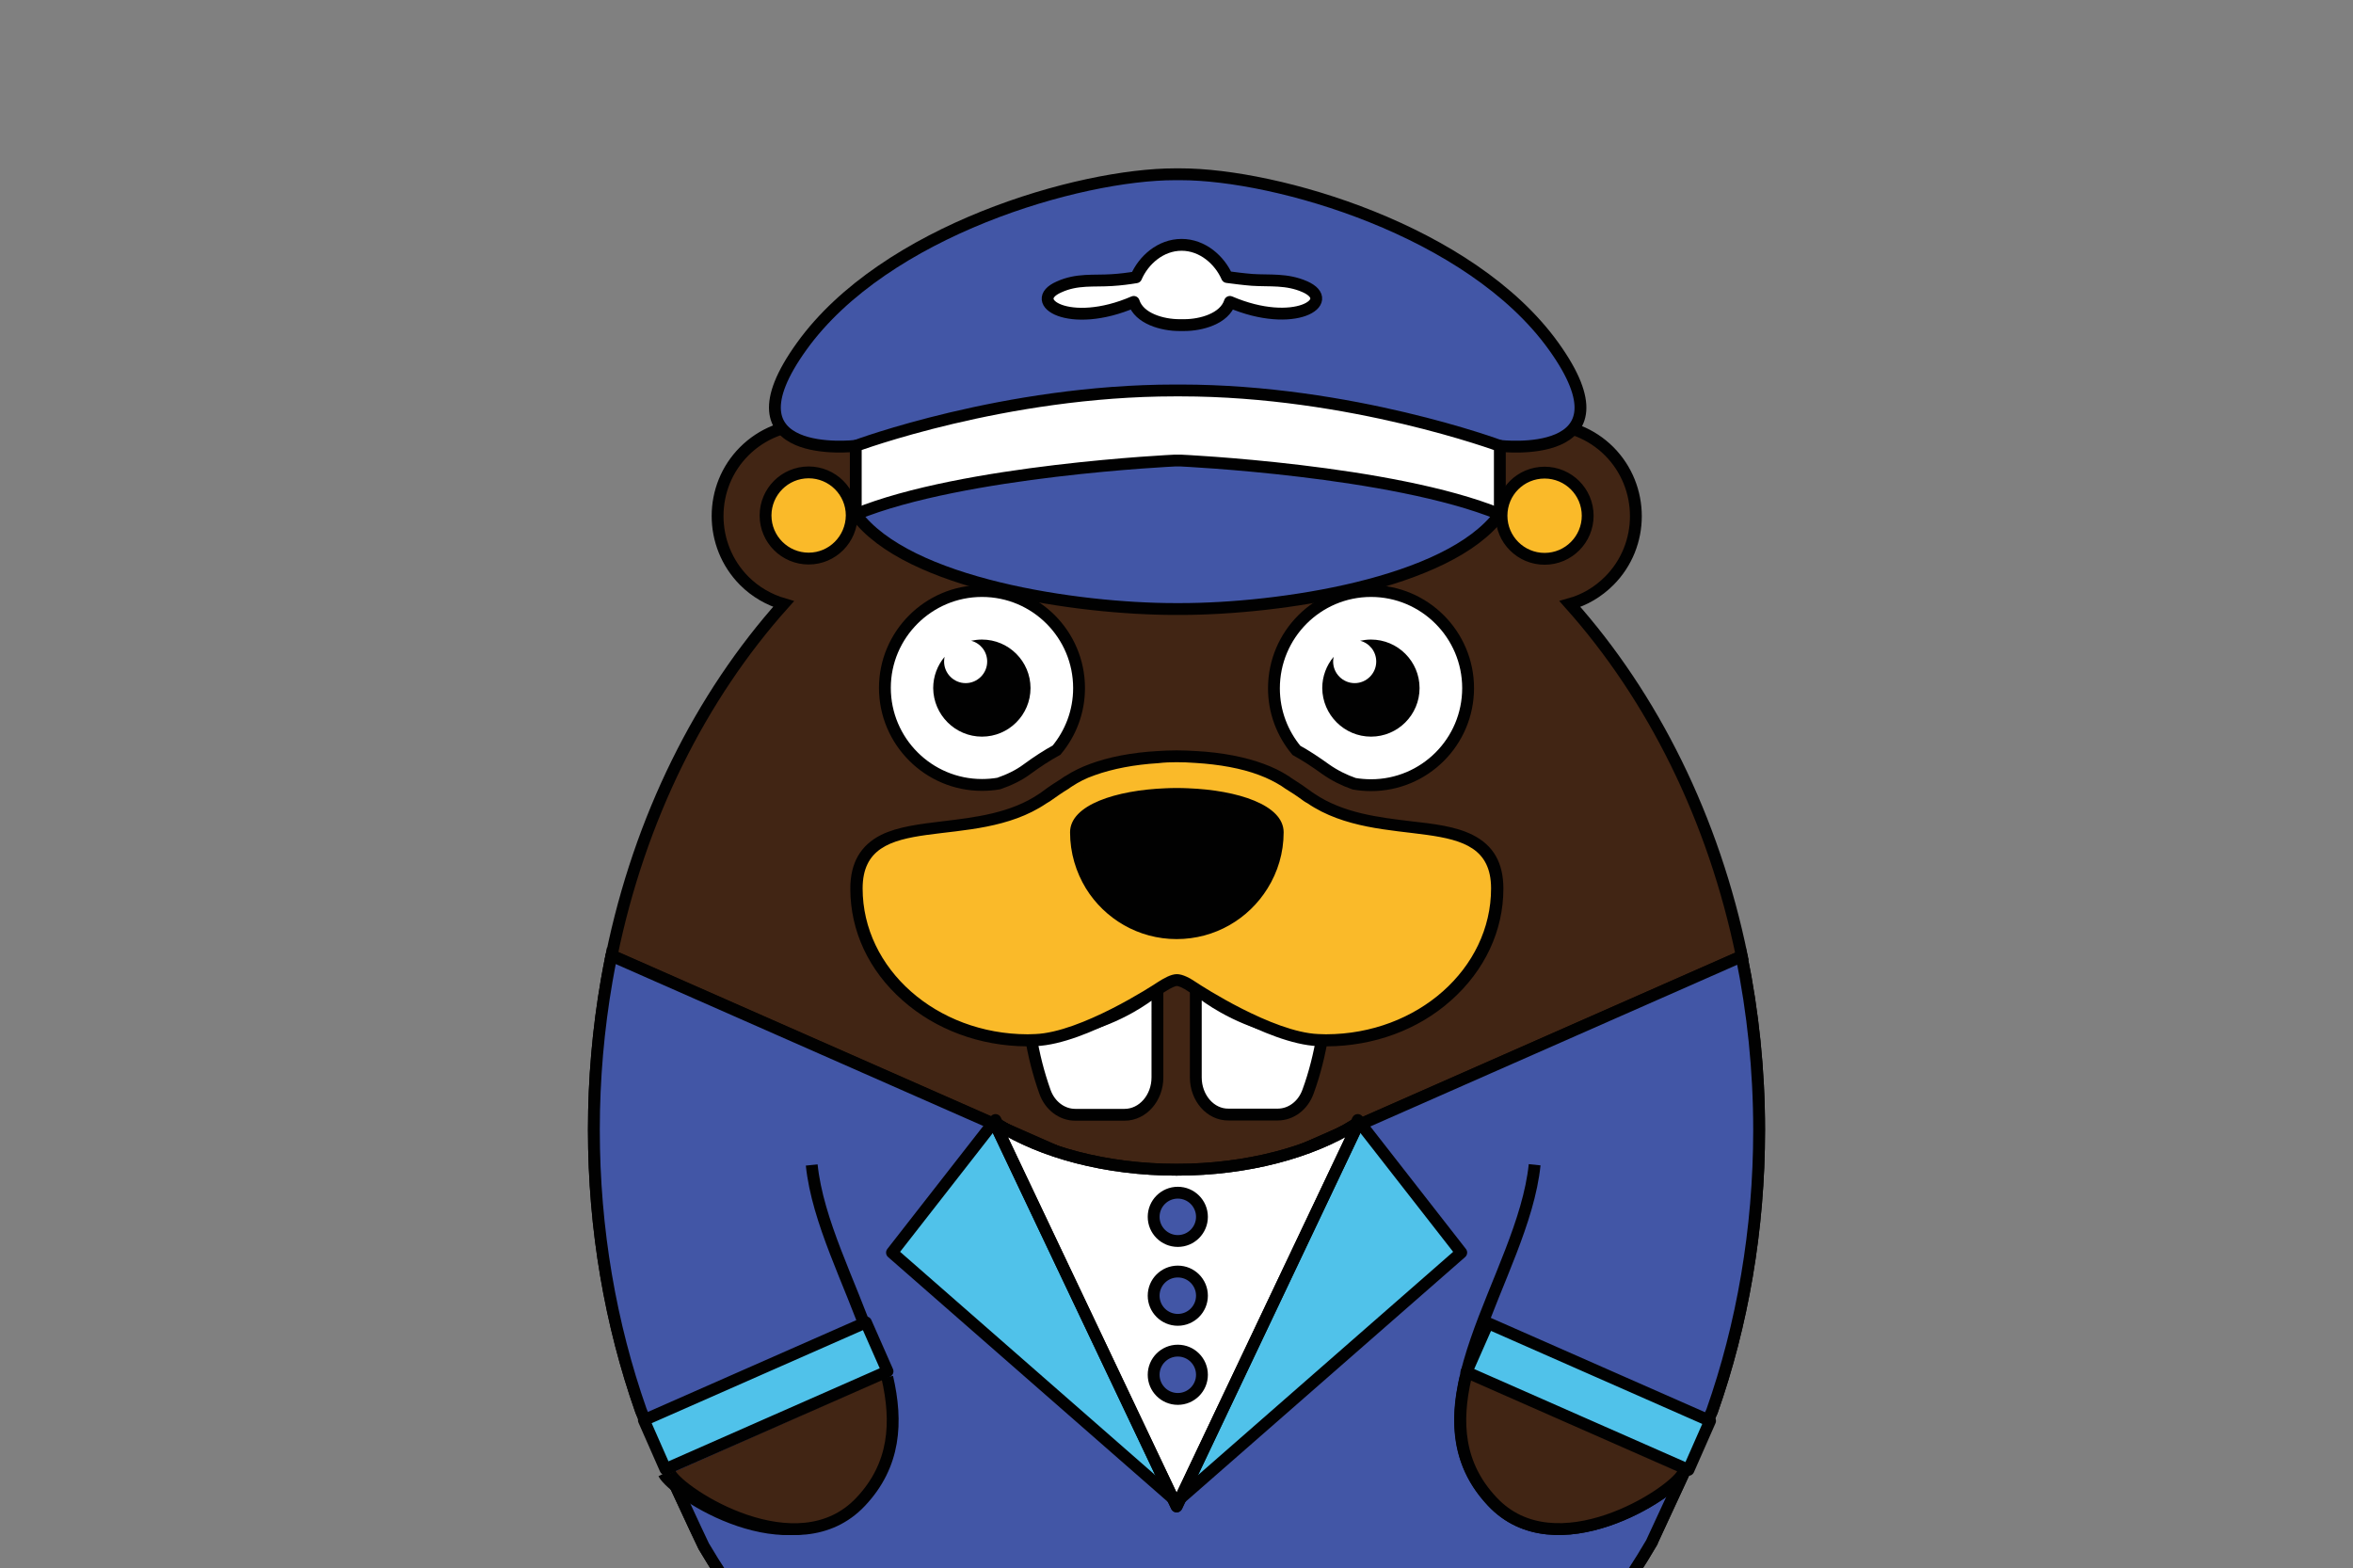 <?xml version="1.0" encoding="utf-8"?>
<!-- Generator: Adobe Illustrator 25.2.0, SVG Export Plug-In . SVG Version: 6.00 Build 0)  -->
<svg version="1.1" id="Layer_1" xmlns="http://www.w3.org/2000/svg" xmlns:xlink="http://www.w3.org/1999/xlink" x="0px" y="0px"
	 viewBox="0 0 993.7 662.2" style="enable-background:new 0 0 993.7 662.2;" xml:space="preserve">
<rect x="0" y="0" width="993.7" height="662.2" fill="#808080" stroke="none"/>
<style type="text/css">
	.st0{clip-path:url(#SVGID_2_);}
	.st1{fill:#010101;stroke:#010101;stroke-width:5;stroke-miterlimit:10;}
	.st2{fill:#FFFFFF;}
	.st3{fill:#FABA29;}
	.st4{fill:none;}
	.st5{fill:#412514;stroke:#010101;stroke-width:5;stroke-miterlimit:10;}
	.st6{fill:#4256A6;stroke:#010101;stroke-width:5;stroke-linejoin:round;stroke-miterlimit:10;}
	.st7{fill:#FFFFFF;stroke:#010101;stroke-width:5;stroke-miterlimit:10;}
	.st8{fill:#010101;}
	.st9{fill:none;stroke:#010101;stroke-width:5;stroke-miterlimit:10;}
	.st10{fill:#50C2EA;stroke:#010101;stroke-width:5;stroke-linejoin:round;stroke-miterlimit:10;}
	.st11{fill:#FFFFFF;stroke:#010101;stroke-width:5;stroke-linejoin:round;stroke-miterlimit:10;}
	.st12{fill:none;stroke:#010101;stroke-width:5;stroke-linejoin:round;stroke-miterlimit:10;}
</style>
<g>
	<defs>
		<rect id="SVGID_1_" width="993.7" height="662.2"/>
	</defs>
	<clipPath id="SVGID_2_">
		<use xlink:href="#SVGID_1_"  style="overflow:visible;"/>
	</clipPath>
	<g class="st0">
		<path class="st1" d="M250.8,477.1c0,42.2,7.1,82.3,19.9,118.7c1.1,2.8,2.5,6,4.2,9.6c2.1,4.1,21.5,46.2,22.3,47.6
			c20.8,35.3,47.8,64.8,78.9,86.3c6.8,4.7,14.5,6.9,22.2,6.9c12.3,0,24.4-5.7,32.1-16.4c14.9-20.6,39.1-34,66.5-34
			c27.3,0,51.6,13.4,66.5,34c7.7,10.6,19.7,16.3,32,16.3c7.9,0,15.8-2.3,22.7-7.1c31.5-21.8,58.6-51.9,79.5-87.7l0,0l0-0.1
			c0.4-0.8,24.3-52.4,25.4-55.2c12.8-36.4,19.9-76.6,19.9-118.8c0-25.3-2.6-49.8-7.4-73.3L497.2,508.9c0,0-177.9-78.4-239-105.3
			c-0.7,3.5-1.4,7.1-2,10.6C252.7,434.4,250.8,455.5,250.8,477.1z"/>
		<g>
			<g>
				<path class="st2" d="M559.9,324.9c3.7,2.7,7.7,4.6,12,6.1c2.3,0.4,4.7,0.6,7.1,0.6c22.6,0,41-18.4,41-41c0-22.7-18.4-41-41-41
					c-22.7,0-41,18.4-41,41c0,10,3.6,19.1,9.5,26.2C551.5,319,555.6,321.7,559.9,324.9z M563.4,277.4c-0.1,0.6-0.2,1.3-0.2,2
					c0,5,4.1,9.1,9.1,9.1c5,0,9.1-4.1,9.1-9.1c0-4.2-2.9-7.8-6.8-8.8c1.5-0.3,3-0.5,4.6-0.5c11.3,0,20.5,9.2,20.5,20.5
					c0,11.3-9.2,20.5-20.5,20.5c-11.3,0-20.5-9.2-20.5-20.5C558.5,285.6,560.3,281,563.4,277.4z"/>
				<path class="st2" d="M414.7,331.6c2.4,0,4.8-0.2,7.1-0.6c4.3-1.5,8.3-3.5,12-6.1c4.3-3.1,8.4-5.8,12.4-8
					c5.9-7.1,9.5-16.2,9.5-26.2c0-22.7-18.4-41-41-41c-22.6,0-41,18.4-41,41C373.7,313.3,392.1,331.6,414.7,331.6z M399.1,277.4
					c-0.1,0.6-0.2,1.3-0.2,2c0,5,4.1,9.1,9.1,9.1c5,0,9.1-4.1,9.1-9.1c0-4.2-2.9-7.8-6.8-8.8c1.5-0.3,3-0.5,4.6-0.5
					c11.3,0,20.5,9.2,20.5,20.5c0,11.3-9.2,20.5-20.5,20.5c-11.3,0-20.5-9.2-20.5-20.5C394.2,285.6,396,281,399.1,277.4z"/>
				<path class="st2" d="M723,595.8c-1.1,2.8-2.5,6-4.2,9.5c-2.1,4.1-4.4,8.7-7.6,13.1c-3.1,4.4-6.8,9-11.4,12.5
					c-2.2,1.8-4.7,3.3-7.3,4.6c-2.7,1.1-5.4,2-8.4,2.3c-5.9,0.8-12.5-0.3-19-2.6l-0.6-0.2l-0.3-0.1l-0.2-0.1l-0.1,0l-1-0.5l-2.7-1.2
					c-1-0.4-1.4-0.8-2-1.2c-0.6-0.4-1.2-0.8-1.8-1.1c-2.4-2-4.8-4.2-6.4-7c-3.5-5.5-5.5-12.4-6.3-19.6c-0.8-7.2-0.4-14.6,0.3-21.7
					c0.7-7.2,2-14.1,3.5-20.7c1.4-6.6,3.1-12.7,4.7-18.4c3.3-11.4,6.6-20.7,9-27.2c2.4-6.5,3.9-10.2,3.9-10.2s-2.2,3.4-5.6,9.4
					c-3.4,6.1-8,15-12.8,26.1c-4.6,11.1-9.6,24.4-12.6,39.5c-1.5,7.6-2.4,15.6-2.1,24c0.1,2.1,0.3,4.2,0.5,6.4
					c0.4,2.1,0.7,4.3,1.2,6.5l0.9,3.2l0.5,1.6l0.7,1.6l1.3,3.2c0.5,1,1.1,2,1.7,3.1c1.1,2.1,2.6,3.9,4,5.8c0.7,1,1.6,1.8,2.4,2.6
					l2.6,2.5l3.1,2.2c1,0.7,2.2,1.6,3,1.9l2.6,1.4l1.3,0.7l0.5,0.2l0.1,0l0.2,0.1l0.4,0.2l0.8,0.3c8,3.2,17,5.1,26,4
					c4.5-0.5,8.7-1.9,12.6-3.6c0.1,0,0.2-0.1,0.3-0.1c-21.1,36.9-48.7,67.8-80.9,90.1c-6.9,4.8-14.9,7.1-22.7,7.1
					c-12.2,0-24.3-5.6-32-16.3c-14.9-20.6-39.1-34-66.5-34c-27.3,0-51.6,13.4-66.5,34c-7.7,10.6-19.8,16.4-32.1,16.4
					c-7.7,0-15.4-2.2-22.2-6.9c-31.2-21.5-58.1-51-78.9-86.3c-0.8-1.4-1.6-2.7-2.4-4.1c0.1,0,0.2,0.1,0.3,0.1
					c3.9,1.7,8.2,3,12.6,3.6c8.9,1.1,18-0.8,26-4l0.8-0.3l0.4-0.2l0.2-0.1l0.1,0l0.5-0.2l1.3-0.7l2.6-1.4c0.8-0.3,2-1.2,3-1.9
					l3.1-2.2l2.6-2.5c0.8-0.8,1.7-1.6,2.4-2.6c1.5-1.9,3-3.7,4-5.8c0.6-1,1.2-2,1.7-3.1l1.3-3.2l0.6-1.6l0.5-1.6l0.9-3.2
					c0.5-2.2,0.8-4.3,1.2-6.5c0.2-2.1,0.4-4.3,0.5-6.4c0.2-8.4-0.6-16.5-2.1-24c-0.4-2.1-0.9-4.1-1.3-6.1
					c-3-12.6-7.3-23.8-11.3-33.4c-4.8-11.1-9.4-20-12.8-26.1c-3.4-6.1-4.1-5.8-1.7,0.8c2.4,6.5,5.7,15.9,9,27.2
					c1.5,5.3,3.1,11,4.4,17c0.1,0.5,0.2,0.9,0.3,1.4c1.5,6.6,2.8,13.5,3.5,20.7c0.7,7.2,1.1,14.5,0.3,21.7
					c-0.7,7.2-2.7,14.1-6.3,19.6c-1.7,2.8-4,5-6.4,7c-0.6,0.4-1.2,0.7-1.8,1.1c-0.7,0.4-1,0.8-2,1.2l-2.7,1.2l-1,0.5l-0.1,0
					l-0.2,0.1l-0.3,0.1l-0.6,0.2c-6.5,2.4-13.1,3.4-19,2.6c-3-0.3-13.5-5.1-15.7-6.9c-4.6-3.5-8.3-8.1-11.4-12.5
					c-3.1-4.5-5.5-9-7.6-13.1c-1.7-3.5-3.1-6.7-4.2-9.6c-12.8-36.4-19.9-76.5-19.9-118.7c0-21.6,1.9-42.6,5.4-62.9
					c10.9-62.3,37.5-117.6,74.6-159c-6.1-1.7-11.8-5-16.6-9.8c-15-15-15-39.6,0-54.7c7.5-7.5,17.4-11.3,27.3-11.3
					c9.9,0,19.8,3.8,27.3,11.3c6.1,6.1,9.7,13.8,10.9,21.8c0,0,0.6-0.6,1.7-1.7c3.4-4.1,7-8.3,11-12.6c3.9-4.2,8.1-8.5,12.5-12.8
					c34.2-32.8,85-65.2,156.6-73.8c0,0-16.2,11.5-31.5,27.8c30.9-4.6,65.8-4.1,104,5.1c0,0-41.8,11-66.3,32.4
					c-1.7,1.4-3.3,2.9-4.7,4.5c-1.4,1.5-2.8,3-4,4.6c19.4,6.2,37.8,15.1,55,26.5c1.1-8,4.8-15.7,10.9-21.8
					c7.5-7.5,17.4-11.3,27.3-11.3c9.9,0,19.8,3.8,27.3,11.3c15,15,15,39.6,0,54.7c-4.8,4.8-10.5,8-16.6,9.8
					c49.2,55,80,134.1,80,221.9C742.9,519.2,735.8,559.4,723,595.8z"/>
				<path class="st3" d="M341.5,199.6c-10,0-18.2,8.1-18.2,18.2c0,10,8.1,18.2,18.2,18.2c10,0,18.2-8.1,18.2-18.2
					C359.6,207.7,351.5,199.6,341.5,199.6z"/>
				<path class="st3" d="M652.3,199.6c-10,0-18.2,8.1-18.2,18.2c0,10,8.1,18.2,18.2,18.2c10,0,18.2-8.1,18.2-18.2
					C670.4,207.7,662.3,199.6,652.3,199.6z"/>
				<g>
					<path class="st4" d="M341.5,199.6c-10,0-18.2,8.1-18.2,18.2c0,10,8.1,18.2,18.2,18.2c10,0,18.2-8.1,18.2-18.2
						C359.6,207.7,351.5,199.6,341.5,199.6z"/>
					<path class="st4" d="M556.6,436.7c1.1,0.1,2.3,0.1,3.5,0.1l0,0c38.5-0.1,69.6-27.6,69.6-61.6c0-33.5-46.5-14.8-77.6-36
						c-0.5-0.3-1-0.6-1.5-0.9c-2.8-2-5.4-3.8-7.9-5.3c-0.5-0.4-1-0.7-1.6-1.1c-2.6-1.7-5.6-3.3-9.4-4.6c-7.4-2.7-16.8-4.5-26.9-5.1
						c-2.6-0.2-5.2-0.3-7.9-0.3c-2.7,0-5.3,0.1-7.9,0.3c-10.1,0.6-19.5,2.3-26.9,5.1c-3.8,1.4-6.8,3-9.4,4.6
						c-0.5,0.4-1.1,0.7-1.6,1.1c-2.5,1.5-5.2,3.3-7.9,5.3c-0.5,0.4-1,0.6-1.5,0.9c-31.1,21.2-77.6,2.5-77.6,35.9
						c0,33.9,31.1,61.5,69.6,61.6c0,0,0,0,0,0c1.2,0,2.3,0,3.5-0.1c19.2-0.8,49.4-20.4,51.6-21.9c2.5-1.7,5.6-3.4,8.1-3.4
						c2.5,0,5.6,1.8,8.1,3.4C507.2,416.2,537.4,435.9,556.6,436.7z"/>
					<path class="st4" d="M652.3,235.9c10,0,18.2-8.1,18.2-18.2c0-10-8.1-18.2-18.2-18.2c-10,0-18.2,8.1-18.2,18.2
						C634.1,227.8,642.2,235.9,652.3,235.9z"/>
					<path class="st5" d="M735.6,403.8c-11.9-58.1-37.6-109.5-72.6-148.7c6.1-1.7,11.8-5,16.6-9.8c15-15,15-39.6,0-54.7
						c-7.5-7.5-17.4-11.3-27.3-11.3c-9.9,0-19.8,3.8-27.3,11.3c-6.1,6.1-9.7,13.8-10.9,21.8c-17.2-11.4-35.7-20.4-55-26.5
						c1.2-1.6,2.6-3.1,4-4.6c1.5-1.5,3.1-3,4.7-4.5c24.6-21.4,66.3-32.4,66.3-32.4c-38.2-9.2-73.1-9.7-104-5.1
						c15.3-16.3,31.5-27.8,31.5-27.8c-71.5,8.6-122.4,41.1-156.6,73.8c-4.5,4.3-8.6,8.6-12.5,12.8c-3.9,4.3-7.6,8.5-11,12.6
						c-1.1,1.1-1.7,1.7-1.7,1.7c-1.1-8-4.8-15.7-10.9-21.8c-7.5-7.5-17.4-11.3-27.3-11.3c-9.9,0-19.8,3.8-27.3,11.3
						c-15,15-15,39.6,0,54.7c4.8,4.8,10.5,8,16.6,9.8c-35,39.1-60.7,90.4-72.6,148.4c61.1,26.9,239,105.3,239,105.3L735.6,403.8z
						 M652.3,199.6c10,0,18.2,8.1,18.2,18.2c0,10-8.1,18.2-18.2,18.2c-10,0-18.2-8.1-18.2-18.2C634.1,207.7,642.2,199.6,652.3,199.6
						z M341.5,235.9c-10,0-18.2-8.1-18.2-18.2c0-10,8.1-18.2,18.2-18.2c10,0,18.2,8.1,18.2,18.2
						C359.6,227.8,351.5,235.9,341.5,235.9z M488.8,414.7c-2.2,1.5-32.4,21.1-51.6,21.9c-1.1,0.1-2.3,0.1-3.5,0.1c0,0,0,0,0,0
						c-38.4-0.1-69.6-27.6-69.6-61.6c0-33.5,46.5-14.8,77.6-35.9c0.5-0.3,1-0.6,1.5-0.9c2.8-2,5.4-3.8,7.9-5.3
						c0.5-0.4,1-0.7,1.6-1.1c2.6-1.7,5.6-3.3,9.4-4.6c7.5-2.7,16.8-4.5,26.9-5.1c2.6-0.2,5.2-0.3,7.9-0.3c2.7,0,5.3,0.1,7.9,0.3
						c10.1,0.6,19.5,2.3,26.9,5.1c3.8,1.4,6.8,3,9.4,4.6c0.5,0.4,1.1,0.7,1.6,1.1c2.5,1.5,5.2,3.3,7.9,5.3c0.5,0.4,1,0.6,1.5,0.9
						c31.1,21.2,77.6,2.5,77.6,36c0,33.9-31.1,61.5-69.6,61.6l0,0c-1.2,0-2.3,0-3.5-0.1c-19.2-0.8-49.4-20.4-51.6-21.9
						c-2.5-1.7-5.6-3.4-8.1-3.4C494.4,411.3,491.2,413.1,488.8,414.7z"/>
					<path class="st6" d="M250.8,477.1c0,42.2,7.1,82.3,19.9,118.7c1.1,2.8,2.5,6,4.2,9.6c2.1,4.1,21.5,46.2,22.3,47.6
						c20.8,35.3,47.8,64.8,78.9,86.3c6.8,4.7,14.5,6.9,22.2,6.9c12.3,0,24.4-5.7,32.1-16.4c14.9-20.6,39.1-34,66.5-34
						c27.3,0,51.6,13.4,66.5,34c7.7,10.6,19.7,16.3,32,16.3c7.9,0,15.8-2.3,22.7-7.1c31.5-21.8,58.6-51.9,79.5-87.7l0,0l0-0.1
						c0.4-0.8,24.3-52.4,25.4-55.2c12.8-36.4,19.9-76.6,19.9-118.8c0-25.3-2.6-49.8-7.4-73.3L497.2,508.9c0,0-177.9-78.4-239-105.3
						c-0.7,3.5-1.4,7.1-2,10.6C252.7,434.4,250.8,455.5,250.8,477.1z"/>
				</g>
				<path class="st7" d="M579,249.6c22.6,0,41,18.4,41,41c0,22.7-18.4,41-41,41c-2.4,0-4.8-0.2-7.1-0.6c-4.3-1.5-8.3-3.5-12-6.1
					c-4.3-3.1-8.4-5.8-12.4-8c-5.9-7.1-9.5-16.2-9.5-26.2C538,268,556.4,249.6,579,249.6z"/>
				<path class="st8" d="M579,311.1c11.3,0,20.5-9.2,20.5-20.5c0-11.3-9.2-20.5-20.5-20.5c-1.6,0-3.1,0.2-4.6,0.5
					c3.9,1,6.8,4.5,6.8,8.8c0,5-4.1,9.1-9.1,9.1c-5,0-9.1-4.1-9.1-9.1c0-0.7,0.1-1.4,0.2-2c-3,3.6-4.8,8.2-4.8,13.2
					C558.5,301.9,567.7,311.1,579,311.1z"/>
				<path class="st8" d="M496.9,396.6c16.2,0,30.4-8.5,38.4-21.4c4.3-6.9,6.8-15,6.8-23.7c0-11.6-19.5-17.8-40.4-18.6
					c-1.6-0.1-3.2-0.1-4.7-0.1c-1.6,0-3.2,0-4.7,0.1c-20.9,0.8-40.4,7-40.4,18.6c0,8.7,2.5,16.8,6.7,23.7
					C466.5,388,480.7,396.6,496.9,396.6z"/>
				<path class="st7" d="M435.2,437c15-0.5,29.5-4.5,42.1-11.6c4.1-2.3,7.9-4.9,11.5-7.8V455c0,8.7-6.2,15.8-13.9,15.8h-20.8
					c-5.6,0-10.7-3.8-12.8-9.7C438.6,453.5,436.5,445.4,435.2,437z"/>
				<path class="st7" d="M505,455v-37.5c3.6,2.9,7.4,5.5,11.5,7.8c12.7,7.2,27.1,11.2,42.1,11.6c-1.4,8.4-3.4,16.5-6.2,24.1
					c-2.1,5.9-7.2,9.7-12.8,9.7h-20.8C511.2,470.8,505,463.7,505,455z"/>
				<g>
					<path class="st3" d="M559.8,439.2c-1,0-1.9,0-2.9-0.1l-0.4,0c-20.8-0.8-52.6-22.1-52.9-22.4c-2.8-1.9-5.2-3-6.7-3
						c-1.5,0-3.9,1.1-6.7,3c-0.3,0.2-32.1,21.5-52.9,22.4l-0.4,0c-1,0-1.9,0.1-2.9,0.1l-0.2,0c-39.8-0.1-72.1-28.9-72.1-64.1
						c0-21.7,18-23.8,37.1-26c13.6-1.6,29-3.4,41.6-12c0.3-0.2,0.5-0.3,0.8-0.5c0.2-0.1,0.4-0.2,0.6-0.4c2.6-1.9,5.3-3.7,8-5.4
						c0.5-0.3,1-0.7,1.4-1l0.2-0.1c2.9-1.9,6.2-3.5,9.9-4.9c7.6-2.8,17.2-4.6,27.6-5.2c2.9-0.2,5.5-0.3,8-0.3s5.1,0.1,8,0.3
						c10.5,0.6,20,2.4,27.6,5.2c3.7,1.4,7,3,9.9,4.9l0.2,0.1c0.5,0.3,1,0.6,1.4,1c2.7,1.6,5.4,3.4,8,5.4c0.2,0.1,0.4,0.3,0.6,0.4
						c0.3,0.2,0.5,0.3,0.8,0.5c12.5,8.5,28,10.4,41.6,12c19.1,2.3,37.1,4.4,37.1,26c0,35.2-32.3,64-72.1,64.1L559.8,439.2z
						 M496.9,335.3c-1.5,0-3,0-4.6,0.1c-22.4,0.9-38,7.5-38,16.1c0,7.9,2.2,15.7,6.4,22.4c7.8,12.7,21.4,20.2,36.2,20.2
						c14.9,0,28.4-7.5,36.2-20.2c4.2-6.7,6.4-14.5,6.4-22.4c0-8.6-15.6-15.2-38-16.1C499.9,335.3,498.4,335.3,496.9,335.3z"/>
					<path class="st8" d="M496.9,321.9c2.7,0,5.3,0.1,7.9,0.3c10.1,0.6,19.5,2.3,26.9,5.1c3.8,1.4,6.8,3,9.4,4.6
						c0.5,0.4,1.1,0.7,1.6,1.1c2.5,1.5,5.2,3.3,7.9,5.3c0.5,0.4,1,0.6,1.5,0.9c31.1,21.2,77.6,2.5,77.6,36
						c0,33.9-31.1,61.5-69.6,61.6c-0.1,0-0.2,0-0.2,0c-1.1,0-2.2-0.1-3.2-0.1c-19.2-0.8-49.4-20.4-51.6-21.9
						c-2.5-1.7-5.6-3.4-8.1-3.4c-2.5,0-5.6,1.8-8.1,3.4c-2.2,1.5-32.4,21.1-51.6,21.9c-1.1,0-2.1,0.1-3.2,0.1c-0.1,0-0.2,0-0.2,0
						c-38.4-0.1-69.6-27.6-69.6-61.6c0-33.5,46.5-14.8,77.6-35.9c0.5-0.3,1-0.6,1.5-0.9c2.8-2,5.4-3.8,7.9-5.3
						c0.5-0.4,1-0.7,1.6-1.1c2.6-1.7,5.6-3.3,9.4-4.6c7.5-2.7,16.8-4.5,26.9-5.1C491.6,322,494.2,321.9,496.9,321.9 M496.9,396.6
						c16.2,0,30.4-8.5,38.4-21.4c4.3-6.9,6.8-15,6.8-23.7c0-11.6-19.5-17.8-40.4-18.6c-1.6-0.1-3.2-0.1-4.7-0.1
						c-1.6,0-3.2,0-4.7,0.1c-20.9,0.8-40.4,7-40.4,18.6c0,8.7,2.5,16.8,6.7,23.7C466.5,388,480.7,396.6,496.9,396.6 M496.9,316.9
						c-2.5,0-5.2,0.1-8.2,0.3c-10.7,0.6-20.5,2.5-28.3,5.4c-3.8,1.4-7.3,3.1-10.4,5.1l-0.2,0.1c-0.5,0.3-1,0.6-1.5,1
						c-2.7,1.7-5.5,3.5-8.1,5.5c-0.1,0-0.3,0.2-0.4,0.3c-0.3,0.2-0.6,0.4-0.9,0.6c-12,8.2-27.1,10-40.5,11.6
						c-9.9,1.2-19.2,2.3-26.3,5.8c-8.7,4.4-13,11.8-13,22.7c0,17.9,7.8,34.6,22.1,47.2c14,12.4,32.7,19.3,52.5,19.4
						c0.1,0,0.2,0,0.3,0c1,0,2,0,3-0.1l0.5,0c21.5-0.9,53.9-22.6,54.2-22.8c3-2,4.8-2.6,5.3-2.6c0.5,0,2.3,0.5,5.3,2.6
						c0.3,0.2,32.8,21.9,54.2,22.8l0.5,0c1,0,1.9,0.1,3,0.1c0.1,0,0.2,0,0.3,0l0,0c19.8-0.1,38.5-6.9,52.5-19.4
						c14.2-12.6,22.1-29.4,22.1-47.2c0-10.9-4.2-18.3-13-22.7c-7.1-3.6-16.4-4.7-26.3-5.8c-13.3-1.6-28.4-3.4-40.5-11.6
						c-0.3-0.2-0.6-0.4-0.9-0.6c-0.2-0.1-0.3-0.2-0.4-0.3c-2.7-2-5.4-3.8-8.1-5.5c-0.5-0.3-1-0.7-1.4-1l-0.2-0.1
						c-3.1-2-6.6-3.7-10.4-5.1c-7.8-2.9-17.6-4.8-28.3-5.4C502.1,317,499.4,316.9,496.9,316.9L496.9,316.9z M496.9,391.6
						c-14,0-26.7-7.1-34.1-19c-3.9-6.3-6-13.6-6-21.1c0-7,15.3-12.8,35.6-13.6c1.6-0.1,3.1-0.1,4.5-0.1c1.4,0,2.9,0,4.5,0.1
						c20.3,0.8,35.6,6.6,35.6,13.6c0,7.5-2.1,14.8-6,21.1C523.6,384.5,510.9,391.6,496.9,391.6L496.9,391.6z"/>
				</g>
				<path class="st7" d="M414.7,249.6c22.7,0,41,18.4,41,41c0,10-3.6,19.1-9.5,26.2c-4,2.2-8.2,4.9-12.4,8c-3.6,2.7-7.7,4.6-12,6.1
					c-2.3,0.4-4.7,0.6-7.1,0.6c-22.6,0-41-18.4-41-41C373.7,268,392.1,249.6,414.7,249.6z"/>
				<path class="st8" d="M414.7,311.1c11.3,0,20.5-9.2,20.5-20.5c0-11.3-9.2-20.5-20.5-20.5c-1.6,0-3.1,0.2-4.6,0.5
					c3.9,1,6.8,4.5,6.8,8.8c0,5-4.1,9.1-9.1,9.1c-5,0-9.1-4.1-9.1-9.1c0-0.7,0.1-1.4,0.2-2c-3,3.6-4.8,8.2-4.8,13.2
					C394.2,301.9,403.4,311.1,414.7,311.1z"/>
				<g>
					<path class="st9" d="M710.6,622.2c-4.4,8.6-53.8,40.5-80.5,11.9c-36.9-39.3,13.1-94.7,18-142.2"/>
				</g>
				<g>
					<path class="st9" d="M342.8,492c4.9,47.6,54.9,102.9,18,142.2c-26.8,28.5-76.1-3.4-80.5-11.9"/>
				</g>
			</g>
			<g>
				<polygon class="st10" points="573.4,473 617.1,529 496.9,634.2 				"/>
				<polygon class="st10" points="420.4,473 376.7,529 496.9,634.2 				"/>
				<g>
					<path class="st11" d="M421.6,475h-1.2l76.5,161.2L573.4,475h-1.2c-18.5,11.6-45.4,19-75.3,19C467,494,440.1,486.6,421.6,475z"
						/>
				</g>
			</g>
		</g>
		<g>
			<path class="st5" d="M374.7,581.6c4.4,19,3.4,37.1-11.2,52.6c-26.8,28.5-76.1-3.4-80.5-11.9"/>
		</g>
		
			<rect x="272.1" y="578.4" transform="matrix(0.915 -0.403 0.403 0.915 -210.152 180.189)" class="st10" width="102.5" height="22.6"/>
		<g>
			<path class="st5" d="M710.7,622.2c-4.4,8.6-53.8,40.5-80.5,11.9c-14.6-15.5-15.6-33.5-11.2-52.6"/>
		</g>
		
			<rect x="619.2" y="578.4" transform="matrix(-0.915 -0.403 0.403 -0.915 1046.544 1399.531)" class="st10" width="102.5" height="22.6"/>
		<g>
			<path class="st12" d="M421.6,475h-1.2l76.5,161.2L573.4,475h-1.2c-18.5,11.6-45.4,19-75.3,19C467,494,440.1,486.6,421.6,475z"/>
		</g>
		<g>
			<g>
				<g>
					<path class="st6" d="M498.9,188.3h134.5c0,0,57.9,6.9,22.7-42.1C621,97.3,539,73.6,498.6,73.6h-2.4
						c-40.4,0-122.4,23.7-157.6,72.6c-35.2,48.9,22.7,42.1,22.7,42.1h134.5H498.9z"/>
				</g>
				<g>
					<path class="st11" d="M633.4,217.3v-29c0,0-62.9-23.4-134.8-23.4h-2.4c-72,0-134.8,23.4-134.8,23.4v29H633.4z"/>
				</g>
				<g>
					<path class="st6" d="M498.6,194.5c0,0,89.3,4.1,134.8,22.7c-21.7,29.6-93.9,40-134.8,40h-2.4c-41,0-113.1-10.4-134.8-40
						c45.5-18.6,134.8-22.7,134.8-22.7H498.6z"/>
				</g>
			</g>
		</g>
		<path class="st11" d="M551.1,121.1c-7.7-3.4-14.8-2.4-22.3-2.9c-3.8-0.3-7.5-0.8-10.6-1.2c-3.1-7.1-10.3-13.6-19.2-13.6
			c-8.9,0-16.1,6.5-19.2,13.7c-3,0.5-6.7,1-10.3,1.2c-7.6,0.5-14.7-0.6-22.3,2.9c-13.9,6.1,4.3,18.1,31.6,6.3
			c2.3,7.1,12.1,9.8,19.3,9.8h2c7.2,0,17-2.7,19.3-9.8C546.7,139.2,565,127.3,551.1,121.1z"/>
		<circle class="st6" cx="497.4" cy="513.9" r="10.2"/>
		<circle class="st6" cx="497.4" cy="547.2" r="10.2"/>
		<circle class="st6" cx="497.4" cy="580.6" r="10.2"/>
	</g>
</g>
</svg>
